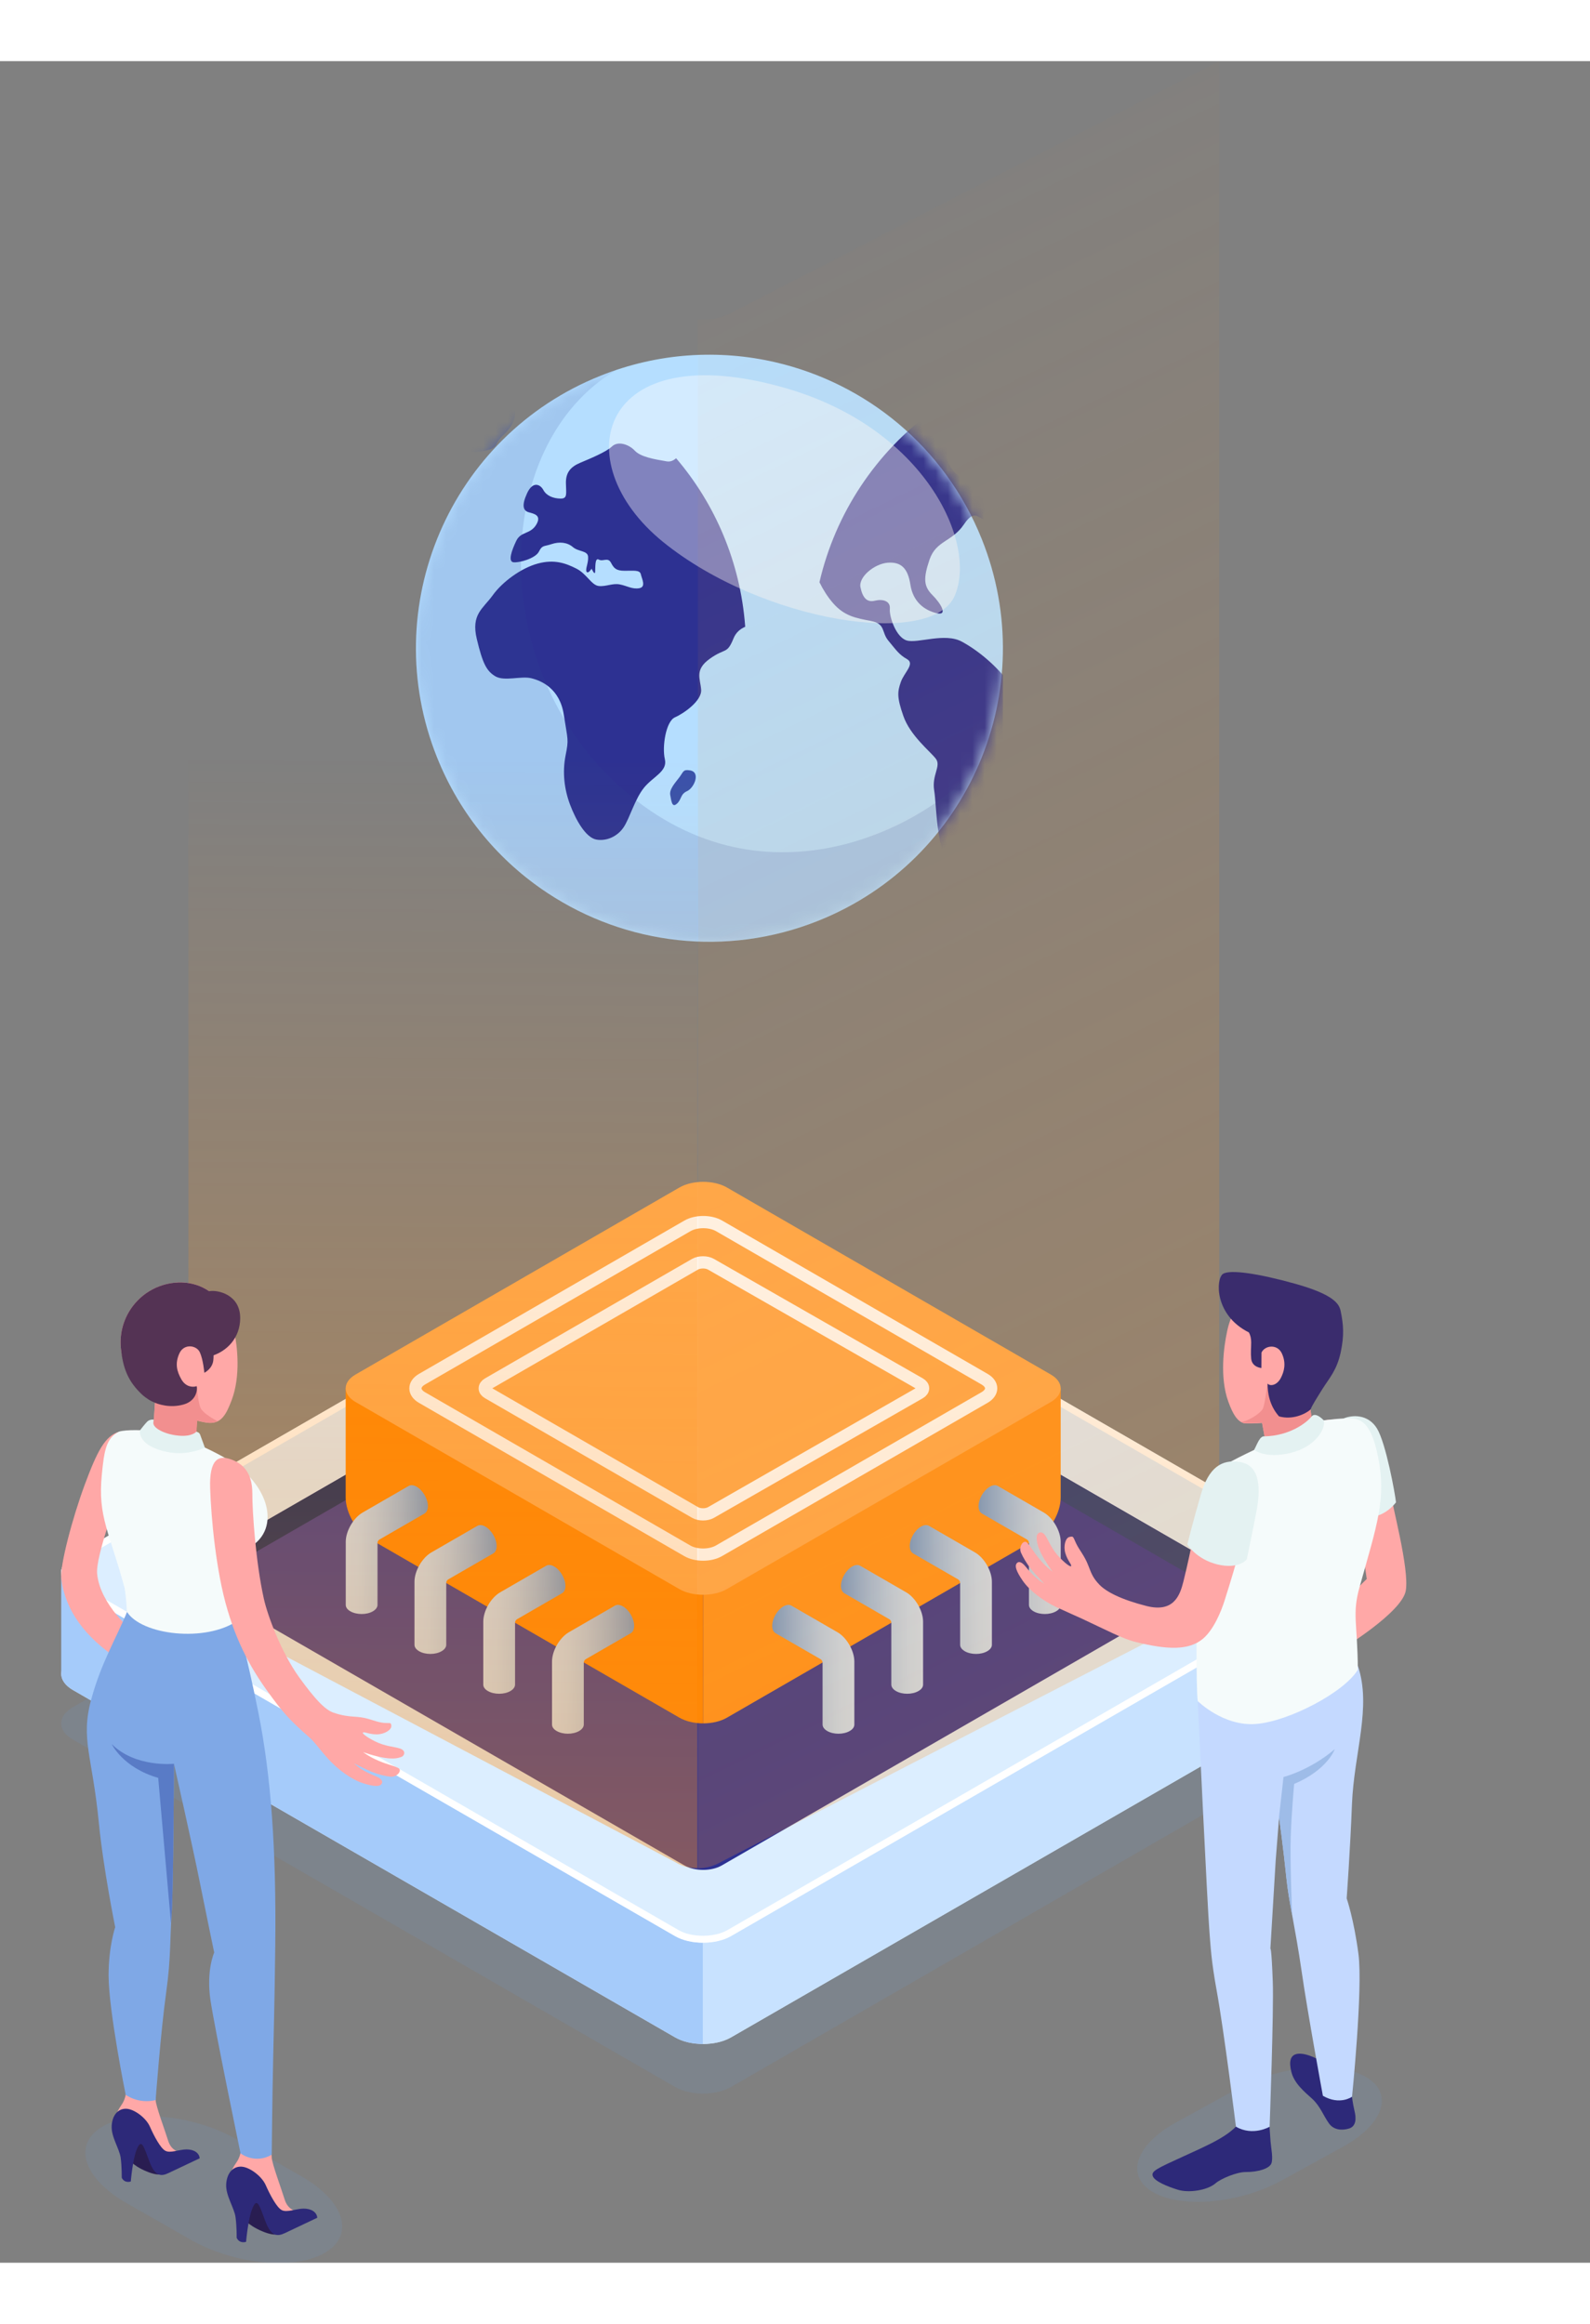 <svg width="130" height="190" viewBox="0 0 130 180" fill="none" xmlns="http://www.w3.org/2000/svg">
<rect x="0" y="0" width="130" height="180" fill="#808080" stroke="none"/>
<g clip-path="url(#clip0)">
<path opacity="0.15" d="M109.021 137.219L59.778 165.625C59.141 165.994 58.312 166.171 57.482 166.171C56.652 166.171 55.823 165.994 55.186 165.625L5.955 137.225C5.318 136.861 5 136.384 5 135.901C5 135.554 5.165 135.202 5.506 134.906C5.631 134.793 5.778 134.679 5.955 134.577L55.198 106.177C56.459 105.444 58.516 105.444 59.789 106.177L109.021 134.571C110.282 135.304 110.282 136.497 109.021 137.219Z" fill="#6B99D1"/>
<path d="M109.021 133.168L59.778 161.568C59.141 161.937 58.312 162.113 57.482 162.113C56.652 162.113 55.828 161.937 55.198 161.573L5.96 133.173C5.324 132.804 5.006 132.327 5.006 131.849C5.006 131.366 5.324 130.889 5.96 130.525L12.637 126.678L55.203 102.119C56.465 101.386 58.522 101.386 59.795 102.119L109.026 130.52C110.282 131.247 110.282 132.44 109.021 133.168Z" fill="#DCEEFF"/>
<path d="M57.482 152.544V162.113C56.652 162.113 55.828 161.937 55.198 161.573L5.96 133.173C5.324 132.804 5.006 132.327 5.006 131.849V123.559C5.006 123.212 5.17 122.86 5.511 122.564L12.637 126.678L57.482 152.544Z" fill="#A5CBFA"/>
<path d="M57.482 152.544V162.113C58.312 162.113 59.136 161.937 59.766 161.574L109.021 133.168C109.657 132.798 109.975 132.321 109.975 131.844V123.553C109.975 123.207 109.81 122.854 109.475 122.559L102.35 126.673L57.482 152.544Z" fill="#C8E2FF"/>
<path d="M109.021 124.884L59.778 153.29C59.141 153.659 58.312 153.835 57.482 153.835C56.652 153.835 55.823 153.659 55.186 153.29L5.955 124.89C5.318 124.526 5 124.049 5 123.566C5 123.219 5.165 122.867 5.506 122.571C5.631 122.458 5.778 122.344 5.955 122.242L55.198 93.841C56.459 93.108 58.516 93.108 59.789 93.841L109.021 122.236C110.282 122.963 110.282 124.157 109.021 124.884Z" fill="#DCEEFF"/>
<path opacity="0.15" d="M24.635 172.927L19.39 169.931C15.833 167.899 10.915 167.413 8.415 168.841C5.915 170.269 6.763 173.081 10.327 175.113L15.573 178.109C19.129 180.141 24.047 180.634 26.547 179.199C29.047 177.763 28.192 174.959 24.635 172.927Z" fill="#6B99D1"/>
<path opacity="0.15" d="M96.167 168.519L101.162 165.772C104.548 163.909 109.231 163.463 111.611 164.773C113.998 166.082 113.184 168.661 109.79 170.524L104.796 173.271C101.409 175.134 96.727 175.58 94.346 174.27C91.966 172.954 92.774 170.382 96.167 168.519Z" fill="#6B99D1"/>
<path d="M57.488 93.857C58.243 93.857 58.982 94.028 59.505 94.329L108.731 122.723C109.151 122.968 109.396 123.275 109.396 123.559C109.396 123.843 109.151 124.144 108.731 124.388L59.488 152.794C58.971 153.096 58.255 153.266 57.476 153.266C56.698 153.266 55.987 153.101 55.465 152.794L6.233 124.388C5.801 124.144 5.568 123.849 5.568 123.559C5.568 123.371 5.682 123.167 5.892 122.979C5.994 122.883 6.108 122.797 6.239 122.729L55.482 94.329C55.999 94.028 56.732 93.857 57.488 93.857ZM57.488 93.289C56.658 93.289 55.828 93.471 55.198 93.84L5.955 122.24C5.778 122.337 5.631 122.451 5.506 122.57C5.17 122.871 5 123.224 5 123.564C5 124.053 5.318 124.525 5.955 124.888L55.186 153.289C55.823 153.658 56.652 153.834 57.482 153.834C58.312 153.834 59.141 153.658 59.778 153.289L109.021 124.883C110.282 124.161 110.282 122.968 109.021 122.235L59.789 93.84C59.153 93.471 58.323 93.289 57.488 93.289Z" fill="white"/>
<path d="M55.965 99.602L15.955 122.678C15.109 123.167 15.109 123.956 15.955 124.445L55.959 147.515C56.806 148.004 58.175 148.004 59.016 147.515L99.025 124.439C99.872 123.951 99.872 123.161 99.025 122.672L59.027 99.602C58.175 99.119 56.806 99.119 55.965 99.602Z" fill="#2D3192"/>
<path d="M99.02 122.678L59.022 99.608C58.602 99.363 58.045 99.244 57.493 99.244V100.795L98.758 124.599L99.02 124.445C99.867 123.956 99.867 123.167 99.02 122.678Z" fill="#1E3779"/>
<path d="M57.493 99.239C56.942 99.239 56.385 99.358 55.965 99.602L15.955 122.678C15.109 123.167 15.109 123.957 15.955 124.445L16.222 124.599L57.499 100.79L57.493 99.239Z" fill="#031F60"/>
<path d="M57.817 112.973L69.659 106.154C69.841 106.046 69.841 105.875 69.659 105.767L57.812 98.926C57.63 98.818 57.329 98.818 57.147 98.926L45.322 105.762C45.14 105.87 45.14 106.04 45.322 106.148L57.147 112.967C57.334 113.081 57.636 113.081 57.817 112.973Z" stroke="white" stroke-miterlimit="10" stroke-linecap="round"/>
<path d="M57.493 108.507V135.901C58.198 135.901 58.897 135.748 59.437 135.435L84.78 120.803C85.854 120.184 86.723 118.678 86.723 117.439V108.507H57.493Z" fill="#FF931E"/>
<path d="M28.263 108.507V117.439C28.263 118.678 29.133 120.184 30.207 120.803L55.55 135.435C56.084 135.742 56.789 135.901 57.493 135.901V108.507H28.263Z" fill="#FF8500"/>
<path d="M55.544 124.923L29.07 109.626C27.996 109.007 27.996 108.001 29.07 107.381L55.55 92.09C56.624 91.471 58.363 91.471 59.437 92.09L85.916 107.381C86.99 108.001 86.99 109.007 85.916 109.626L59.425 124.923C58.351 125.542 56.613 125.542 55.544 124.923Z" fill="#FFAA4F"/>
<path d="M34.503 107.762L56.204 95.227C56.92 94.812 58.079 94.812 58.795 95.227L80.501 107.762C81.217 108.177 81.217 108.842 80.501 109.257L58.783 121.792C58.067 122.207 56.908 122.207 56.192 121.792L34.503 109.262C33.787 108.847 33.787 108.177 34.503 107.762Z" stroke="white" stroke-miterlimit="10" stroke-linecap="round"/>
<path d="M58.13 98.364L75.205 108.131C75.563 108.336 75.563 108.671 75.205 108.882L58.13 118.661C57.772 118.865 57.192 118.865 56.834 118.661L39.901 108.882C39.543 108.677 39.543 108.342 39.901 108.131L56.834 98.358C57.192 98.159 57.772 98.159 58.13 98.364Z" stroke="white" stroke-miterlimit="10" stroke-linecap="round"/>
<path d="M34.986 118.144C34.986 117.558 34.576 116.842 34.065 116.553C33.809 116.405 33.576 116.394 33.406 116.496L29.655 118.661C28.894 119.098 28.269 120.178 28.269 121.059V126.213C28.269 126.406 28.394 126.599 28.65 126.741C29.155 127.031 29.979 127.037 30.485 126.741C30.741 126.593 30.866 126.4 30.866 126.213V121.15C30.866 121.036 30.928 120.928 31.025 120.871L34.707 118.746C34.707 118.746 34.713 118.746 34.713 118.74L34.724 118.735C34.883 118.632 34.986 118.428 34.986 118.144Z" fill="url(#paint0_linear)"/>
<path d="M40.605 121.405C40.605 120.82 40.196 120.104 39.685 119.814C39.429 119.666 39.196 119.655 39.026 119.757L35.275 121.922C34.514 122.36 33.889 123.439 33.889 124.32V129.474C33.889 129.667 34.014 129.855 34.27 130.003C34.775 130.298 35.599 130.298 36.105 130.003C36.361 129.855 36.486 129.662 36.486 129.474V124.411C36.486 124.298 36.548 124.19 36.645 124.133L40.327 122.008C40.327 122.008 40.333 122.008 40.333 122.002L40.344 121.996C40.509 121.894 40.605 121.689 40.605 121.405Z" fill="url(#paint1_linear)"/>
<path d="M46.231 124.667C46.231 124.082 45.822 123.366 45.31 123.076C45.055 122.928 44.822 122.917 44.651 123.019L40.901 125.184C40.139 125.621 39.514 126.701 39.514 127.582V132.73C39.514 132.923 39.639 133.116 39.895 133.259C40.401 133.554 41.225 133.554 41.73 133.259C41.986 133.111 42.111 132.918 42.111 132.73V127.667C42.111 127.553 42.174 127.445 42.27 127.389L45.953 125.263C45.953 125.263 45.958 125.263 45.958 125.258L45.969 125.252C46.129 125.15 46.231 124.951 46.231 124.667Z" fill="url(#paint2_linear)"/>
<path d="M51.85 127.928C51.85 127.343 51.441 126.627 50.93 126.337C50.674 126.19 50.441 126.178 50.271 126.281L46.52 128.446C45.759 128.883 45.134 129.963 45.134 130.844V135.997C45.134 136.191 45.259 136.384 45.515 136.526C46.02 136.821 46.844 136.821 47.35 136.526C47.606 136.378 47.731 136.185 47.731 135.997V130.934C47.731 130.821 47.793 130.713 47.89 130.656L51.572 128.531C51.572 128.531 51.578 128.531 51.578 128.525L51.589 128.519C51.754 128.411 51.85 128.213 51.85 127.928Z" fill="url(#paint3_linear)"/>
<path d="M80.007 118.144C80.007 117.558 80.416 116.842 80.927 116.553C81.183 116.405 81.416 116.393 81.586 116.496L85.337 118.661C86.098 119.098 86.723 120.178 86.723 121.059V126.213C86.723 126.406 86.598 126.599 86.342 126.741C85.837 127.031 85.013 127.036 84.507 126.741C84.251 126.593 84.126 126.4 84.126 126.213V121.15C84.126 121.036 84.064 120.928 83.967 120.871L80.285 118.746C80.285 118.746 80.279 118.746 80.279 118.74L80.268 118.735C80.103 118.632 80.007 118.428 80.007 118.144Z" fill="url(#paint4_linear)"/>
<path d="M74.381 121.405C74.381 120.82 74.79 120.104 75.302 119.814C75.557 119.666 75.79 119.655 75.961 119.757L79.711 121.922C80.473 122.36 81.098 123.439 81.098 124.32V129.474C81.098 129.667 80.973 129.855 80.717 130.003C80.211 130.298 79.387 130.298 78.882 130.003C78.626 129.855 78.501 129.662 78.501 129.474V124.411C78.501 124.298 78.438 124.19 78.342 124.133L74.659 122.008C74.659 122.008 74.654 122.008 74.654 122.002L74.642 121.996C74.478 121.894 74.381 121.689 74.381 121.405Z" fill="url(#paint5_linear)"/>
<path d="M68.756 124.667C68.756 124.082 69.165 123.366 69.676 123.076C69.932 122.928 70.165 122.917 70.335 123.019L74.086 125.184C74.847 125.621 75.472 126.701 75.472 127.582V132.73C75.472 132.923 75.347 133.116 75.091 133.259C74.586 133.554 73.762 133.554 73.256 133.259C73 133.111 72.875 132.918 72.875 132.73V127.667C72.875 127.553 72.813 127.445 72.716 127.389L69.034 125.263C69.034 125.263 69.028 125.263 69.028 125.258L69.017 125.252C68.858 125.15 68.756 124.951 68.756 124.667Z" fill="url(#paint6_linear)"/>
<path d="M63.136 127.928C63.136 127.343 63.545 126.627 64.056 126.337C64.312 126.19 64.545 126.178 64.715 126.281L68.466 128.446C69.227 128.883 69.852 129.963 69.852 130.844V135.997C69.852 136.191 69.727 136.384 69.472 136.526C68.966 136.821 68.142 136.821 67.636 136.526C67.38 136.378 67.255 136.185 67.255 135.997V130.934C67.255 130.821 67.193 130.713 67.096 130.656L63.414 128.531C63.414 128.531 63.408 128.531 63.408 128.525L63.397 128.519C63.232 128.411 63.136 128.213 63.136 127.928Z" fill="url(#paint7_linear)"/>
<g clip-path="url(#clip1)">
<path d="M80.275 39.085C85.201 51.389 79.214 65.355 66.917 70.276C59.334 73.309 51.12 72.204 44.79 68.028C40.838 65.431 37.621 61.642 35.732 56.921C30.806 44.617 36.788 30.646 49.09 25.724C53.815 23.83 58.79 23.552 63.401 24.619C70.787 26.334 77.243 31.506 80.275 39.085Z" fill="#B5DEFF"/>
<mask id="mask0" mask-type="alpha" maskUnits="userSpaceOnUse" x="34" y="24" width="48" height="48">
<path d="M80.275 39.085C85.201 51.389 79.214 65.355 66.917 70.276C59.334 73.309 51.12 72.204 44.79 68.028C40.838 65.431 37.621 61.642 35.732 56.921C30.806 44.617 36.788 30.646 49.09 25.724C53.815 23.83 58.79 23.552 63.401 24.619C70.787 26.334 77.243 31.506 80.275 39.085Z" fill="#B5DEFF"/>
</mask>
<g mask="url(#mask0)">
<path d="M34.131 27.526C33.032 27.542 31.627 27.934 32.645 28.555C33.663 29.181 34.316 29.236 34.322 30.047C34.327 30.858 33.799 31.707 34.061 32.279C34.322 32.851 34.752 33.52 35.166 33.33C35.585 33.134 36.728 31.86 37.376 31.92C38.029 31.98 40.25 32.078 40.571 31.354C40.892 30.629 41.219 30.678 41.752 29.873C42.285 29.067 42.253 27.989 41.605 27.983C40.957 27.978 40.87 28.256 39.787 28.174C38.704 28.098 38.198 27.379 37.142 27.564C36.091 27.755 34.937 27.51 34.131 27.526Z" fill="#3A52AA"/>
<path d="M60.924 46.179L60.929 46.244C60.548 46.408 60.178 46.691 59.977 47.186C59.432 48.526 59.329 47.938 58.05 48.847C56.771 49.756 57.255 50.469 57.326 51.384C57.397 52.299 55.91 53.328 55.176 53.654C54.446 53.981 54.12 56.055 54.359 57.068C54.599 58.075 53.39 58.489 52.65 59.409C51.91 60.329 51.49 61.87 51.006 62.611C50.527 63.351 49.64 63.792 48.769 63.645C47.892 63.492 47.081 62.044 46.608 60.786C46.134 59.529 45.971 58.135 46.243 56.763C46.515 55.397 46.423 55.565 46.096 53.431C45.77 51.297 44.267 50.654 43.44 50.453C42.612 50.246 41.252 50.725 40.511 50.3C39.782 49.87 39.461 49.25 38.982 47.235C38.502 45.221 39.493 44.769 40.277 43.68C41.056 42.591 42.585 41.453 43.962 41.078C45.334 40.702 46.281 41.061 47.119 41.486C47.963 41.905 48.355 42.847 48.959 42.912C49.558 42.972 50.075 42.667 50.674 42.782C51.273 42.896 51.676 43.19 52.263 43.092C52.851 42.994 52.476 42.319 52.394 41.949C52.312 41.578 51.779 41.671 51.077 41.666C50.375 41.666 50.195 41.469 49.95 41.001C49.7 40.533 49.297 40.941 48.959 40.751C48.622 40.56 48.687 41.42 48.66 41.753C48.633 42.085 48.371 41.497 48.371 41.497C48.371 41.497 48.083 41.949 47.958 41.742C47.838 41.535 48.121 41.029 48.083 40.517C48.045 40.005 47.299 40.125 46.836 39.727C46.374 39.33 45.726 39.275 45.089 39.488C44.458 39.7 44.338 39.548 44.06 40.103C43.777 40.664 42.406 41.039 41.965 40.969C41.529 40.892 41.834 40.005 42.209 39.221C42.58 38.437 43.353 38.698 43.837 37.909C44.316 37.119 43.663 37.005 43.217 36.88C42.776 36.749 42.634 36.33 43.097 35.323C43.559 34.316 44.175 34.593 44.425 35.061C44.675 35.53 45.231 35.758 45.829 35.764C46.423 35.775 46.281 35.355 46.27 34.49C46.259 33.624 46.657 33.167 47.441 32.835C48.224 32.502 49.536 31.974 50.037 31.501C50.538 31.027 51.425 31.337 51.899 31.844C52.372 32.345 53.407 32.535 54.506 32.72C54.816 32.775 55.067 32.65 55.279 32.464C58.453 36.183 60.521 40.92 60.924 46.179Z" fill="#2D3192"/>
<path d="M56.428 57.988C55.845 57.89 55.894 58.081 55.551 58.544C55.208 59.001 54.708 59.523 54.8 60.003C54.893 60.482 54.936 61.07 55.339 60.716C55.742 60.362 55.606 59.937 56.178 59.681C56.755 59.42 57.304 58.141 56.428 57.988Z" fill="#3A52AA"/>
<path d="M83.445 27.809C82.198 28.474 79.58 29.481 78.366 29.138C77.762 28.969 77.043 28.73 76.281 28.582C71.654 31.947 68.312 36.918 67 42.602C67.305 43.228 67.675 43.805 68.083 44.279C69.036 45.395 70.016 45.537 71.219 45.771C72.427 46.005 72.046 46.68 72.639 47.388C73.233 48.096 73.483 48.509 74.158 48.89C74.833 49.272 73.919 49.985 73.652 50.763C73.385 51.536 73.309 51.977 73.864 53.551C74.414 55.13 76.025 56.409 76.504 57.019C76.983 57.629 76.172 58.342 76.379 59.621C76.586 60.901 76.52 64.298 77.745 66.209C78.97 68.12 79.705 67.897 79.607 66.607C79.509 65.316 79.09 64.102 79.835 63.133C80.581 62.164 82.095 62.425 82.606 60.656C83.118 58.892 83.45 58.974 84.266 58.369C85.083 57.765 84.718 57.253 85.48 55.887C86.242 54.52 86.466 53.235 85.339 52.669C84.218 52.108 83.466 52.163 82.503 50.834C81.539 49.506 80.037 48.215 78.638 47.459C77.245 46.702 75.029 47.627 74.142 47.366C73.26 47.11 72.699 45.428 72.754 44.774C72.814 44.121 72.155 43.958 71.518 44.116C70.881 44.273 70.527 43.865 70.353 43.016C70.179 42.166 71.502 41.094 72.574 41.007C73.646 40.925 74.223 41.421 74.436 42.809C74.648 44.197 75.568 44.883 76.559 45.128C77.549 45.379 76.929 44.344 76.227 43.642C75.524 42.94 75.475 42.297 76.003 40.745C76.531 39.194 77.838 39.308 78.807 37.882C79.776 36.45 79.966 37.528 80.946 37.669C81.926 37.811 81.779 37.283 82.144 36.39C82.508 35.502 83.755 36.265 84.778 35.541C85.802 34.816 83.662 33.684 83.804 32.699C83.945 31.718 84.92 31.751 84.375 30.281C83.831 28.811 84.582 28.751 84.969 28.207C85.377 27.679 84.691 27.145 83.445 27.809ZM81.997 31.403C81.675 32.132 81.392 31.991 80.864 32.786C80.331 33.586 79.504 34.022 78.965 34.092C78.431 34.158 77.544 33.205 77.5 32.617C77.457 32.029 78.306 31.855 79.269 31.729C80.233 31.599 81.055 31.185 81.926 30.499C82.617 29.949 82.318 30.679 81.997 31.403Z" fill="#2D3192"/>
<path opacity="0.4" d="M64.249 26.737C48.969 22.327 46.117 32.742 54.211 39.308C62.311 45.874 76.192 48.036 78.059 43.707C79.931 39.379 75.609 30.014 64.249 26.737Z" fill="white"/>
<path opacity="0.15" d="M51.495 60.024C39.623 50.279 39.988 31.359 50.401 25.245C49.96 25.392 49.525 25.55 49.084 25.724C36.782 30.651 30.799 44.622 35.725 56.921C37.614 61.641 40.831 65.431 44.783 68.028C51.114 72.204 59.334 73.309 66.911 70.276C73.127 67.788 77.727 62.992 80.122 57.264C76.774 61.925 63.362 69.764 51.495 60.024Z" fill="#344593"/>
</g>
</g>
<path opacity="0.3" d="M59.868 20.535C59.058 20.997 58.115 21.162 57.069 21.131C57.052 21.131 57.04 21.131 57.023 21.131C57.035 21.131 57.052 21.131 57.063 21.131V147.746C57.684 147.746 58.316 147.592 58.931 147.242L98.59 126.784C99.326 126.42 99.682 126.101 99.682 125.655V0L59.868 20.535Z" fill="url(#paint8_linear)"/>
<path opacity="0.5" d="M56.984 21.131C56.748 21.136 56.518 21.126 56.294 21.105C56.277 21.105 56.265 21.1 56.249 21.1C56.024 21.079 55.805 21.043 55.598 21.002C55.457 20.971 55.323 20.925 55.188 20.889C55.104 20.864 55.014 20.848 54.935 20.817C54.722 20.741 54.509 20.653 54.307 20.55L15.405 0V125.655C15.421 126.06 15.702 126.374 16.157 126.615L55.205 147.242C55.839 147.628 56.383 147.73 56.972 147.741C56.989 147.741 57.006 147.746 57.023 147.746V21.131C57.006 21.131 56.995 21.131 56.984 21.131Z" fill="url(#paint9_linear)"/>
<path d="M113.662 116.837C113.799 118.046 115.247 123.26 114.937 125.054C114.627 126.84 109.701 129.828 109.701 129.828L109.017 126.768L111.747 124.096L111.012 119.026L113.662 116.837Z" fill="#FFA8A7"/>
<path d="M109.846 110.974C110.551 110.672 111.862 110.6 112.59 111.803C113.317 113.005 114.066 117.125 114.138 117.83C114.138 117.83 113.122 119.235 111.596 119.004L109.846 110.974Z" fill="#E4F2F2"/>
<path d="M110.537 166.412C110.537 166.412 110.595 166.945 110.753 167.622C110.883 168.148 110.904 168.825 110.321 169.019C109.73 169.206 109.061 169.149 108.679 168.638C108.211 168.004 107.959 167.212 107.282 166.592C106.627 166.002 105.813 165.332 105.582 164.389C105.366 163.539 105.503 163.006 106.086 162.919C106.821 162.811 107.988 163.431 108.585 163.87C109.017 164.18 110.537 166.412 110.537 166.412Z" fill="#2D2979"/>
<path d="M103.796 168.882C103.796 168.882 103.84 169.559 103.883 170.099C103.926 170.64 104.113 171.497 103.94 171.9C103.768 172.296 102.882 172.591 101.838 172.584C101.161 172.577 99.85 173.102 99.382 173.506C98.719 174.082 97.192 174.312 96.299 174.031C95.399 173.751 94.406 173.333 94.254 172.922C94.103 172.512 94.571 172.303 96.76 171.302C98.95 170.301 100.563 169.61 101.413 168.45L103.796 168.882Z" fill="#2D2979"/>
<path d="M111.07 154.775C110.695 151.908 110.105 150.209 110.105 150.209C110.105 150.209 110.393 146.269 110.537 142.532C110.703 138.29 112.172 134.56 111.012 131.175L97.927 134.084C97.927 134.084 98.719 150.994 98.892 153.039C98.986 154.148 99.022 155.257 99.483 157.785C100.08 161.069 101.052 168.875 101.052 168.875C102.435 169.682 103.804 168.882 103.804 168.882C103.804 168.882 104.156 159.362 104.063 156.993C103.955 154.105 103.868 154.328 103.868 154.328L104.3 147.134L104.581 143.554C104.581 143.554 104.941 146.183 105.179 148.531C105.388 150.576 105.878 152.427 106.432 156.236C106.907 159.542 108.16 166.348 108.16 166.348C109.543 167.154 110.544 166.427 110.544 166.427C110.544 166.427 111.437 157.641 111.07 154.775Z" fill="#C4D9FF"/>
<path d="M104.574 143.555C104.574 143.555 104.934 146.183 105.171 148.531C105.272 149.517 105.438 150.461 105.647 151.592C105.647 151.592 105.46 147.22 105.532 145.153C105.604 143.086 105.812 140.854 105.812 140.854C108.563 139.687 109.132 138.009 109.132 138.009C107.094 139.752 104.941 140.285 104.941 140.285L104.574 143.555Z" fill="#9EBCE8"/>
<path d="M109.154 111.046C108.16 111.097 107.419 111.349 107.289 111.061C107.188 110.83 107.066 109.505 107.059 109.505C107.174 109.217 107.275 108.907 107.275 108.907C108.528 108.137 109.421 106.833 109.586 105.263C109.867 102.57 107.908 100.165 105.222 99.884C102.694 99.617 100.829 101.396 100.332 103.845C100.066 105.047 99.706 107.611 100.426 109.592C100.829 110.701 101.175 111.19 101.693 111.363C101.873 111.399 102.838 111.378 103.191 111.342C103.191 111.342 103.328 112.09 103.415 112.566C103.508 113.048 103.472 113.3 102.514 113.891C101.557 114.481 103.962 115.691 105.525 115.569C107.095 115.446 108.859 114.503 109.341 113.488C109.889 112.35 109.838 111.01 109.154 111.046Z" fill="#FFA8A7"/>
<path d="M102.514 113.877C102.478 113.898 102.464 113.92 102.435 113.941L103.803 114.409L107.851 113.783L108.794 111.37C108.794 111.37 108.758 111.255 108.7 111.082C107.937 111.162 107.397 111.306 107.289 111.053C107.217 110.881 107.123 110.081 107.08 109.7C106.353 109.829 105.496 109.98 105.287 109.988C104.912 110.002 103.623 108.101 103.623 108.101C103.623 108.101 103.443 109.692 103.27 110.132C103.098 110.571 101.916 111.255 101.484 111.248C101.549 111.284 101.614 111.313 101.686 111.342C101.866 111.378 102.831 111.356 103.184 111.32C103.184 111.32 103.321 112.069 103.407 112.544C103.508 113.034 103.472 113.286 102.514 113.877Z" fill="#F28F8F"/>
<path d="M109.615 102.196C109.493 101.612 109.082 100.856 105.935 99.97C102.925 99.128 100.57 98.768 99.987 99.156C99.41 99.545 99.266 102.52 102.111 103.938C102.226 104.154 102.298 104.406 102.298 104.752C102.298 105.213 102.248 105.58 102.298 106.084C102.37 106.797 103.134 106.848 103.134 106.848C103.134 106.848 103.141 106.437 103.141 105.587C103.407 104.997 104.437 104.846 104.812 105.667C105.186 106.488 104.977 107.172 104.718 107.669C104.387 108.295 103.825 108.346 103.638 108.122C103.638 108.835 103.775 109.901 104.574 110.801C105.64 111.104 106.691 110.643 107.152 110.24C107.267 109.923 107.635 109.347 108.11 108.583C108.693 107.654 109.298 107.049 109.622 105.544C109.91 104.162 109.846 103.326 109.615 102.196Z" fill="#3A2C6D"/>
<path d="M107.714 111.198C107.987 111.889 107.289 112.724 105.416 113.315C103.544 113.905 103.378 113.149 103.378 113.149C103.378 113.149 100.635 114.402 99.742 115.022C98.618 115.807 98.121 118.082 97.97 121.914C97.797 126.357 97.783 132.939 97.927 134.077C97.927 134.077 100.03 136.173 102.716 135.949C105.402 135.726 109.925 133.35 111.019 131.513C110.991 127.617 110.537 126.983 111.163 124.744C112.604 119.609 113.367 117.506 112.668 114.093C112.092 111.277 111.279 110.931 110.17 110.96C109.046 110.989 107.714 111.198 107.714 111.198Z" fill="#F5FBFB"/>
<path d="M107.231 110.816C106.842 111.306 105.489 112.379 103.393 112.436C102.99 112.372 102.766 113.149 102.536 113.538C102.536 113.538 103.479 114.309 105.575 113.776C107.671 113.243 108.412 111.702 108.232 111.126C108.232 111.126 107.563 110.391 107.231 110.816Z" fill="#E4F2F2"/>
<path d="M93.743 126.307C95.946 126.861 96.465 125.471 96.753 124.319C97.451 121.532 97.833 119.011 98.352 117.434C98.964 115.569 99.612 115.274 100.519 114.906C101.585 114.482 102.5 115.382 102.147 117.751C101.729 120.56 101.175 122.533 100.123 125.86C99.85 126.724 99.23 128.273 98.316 129.014C97.178 129.936 95.464 129.893 92.871 129.252C91.762 128.978 90.552 128.316 88.464 127.344C87.902 127.084 87.463 126.904 86.39 126.407C85.31 125.903 84.193 125.068 83.624 124.247C83.055 123.426 82.984 123.044 83.099 122.857C83.243 122.619 83.502 122.677 83.797 123.015C84.1 123.361 84.539 123.98 85.382 124.485C85.382 124.485 84.683 123.764 84.309 123.296C83.934 122.828 83.639 122.317 83.473 121.935C83.272 121.46 83.682 120.812 83.999 121.15C84.316 121.489 84.46 121.834 85.029 122.519C85.547 123.138 86.051 123.491 86.051 123.491C86.051 123.491 85.475 122.713 85.108 121.978C84.748 121.237 84.748 120.862 84.762 120.61C84.777 120.358 85.13 120.063 85.461 120.538C85.756 120.963 85.951 121.625 86.642 122.346C87.146 122.871 87.571 123.167 87.585 123.023C87.6 122.879 87.283 122.591 87.103 121.986C86.93 121.402 87.11 120.732 87.441 120.66C87.773 120.588 87.715 120.61 87.981 121.179C88.248 121.748 88.666 122.173 88.982 123.001C89.263 123.736 89.386 124.031 89.89 124.564C90.444 125.14 91.647 125.774 93.743 126.307Z" fill="#FFA8A7"/>
<path d="M101.34 114.525C99.871 114.309 98.827 114.971 98.179 117.204C97.531 119.436 97.077 121.265 97.077 121.265C97.077 121.265 97.783 122.475 99.54 122.907C101.304 123.332 101.938 122.49 101.938 122.49C101.938 122.49 102.428 120.149 102.73 118.558C103.033 116.966 103.163 114.791 101.34 114.525Z" fill="#E4F2F2"/>
<path d="M13.402 172.642C13.402 172.642 13.179 173.031 11.969 172.527C10.759 172.023 10.42 171.418 10.42 171.418C10.42 171.418 10.737 168.998 11.479 169.603C12.228 170.208 13.402 172.642 13.402 172.642Z" fill="#291D51"/>
<path d="M10.37 164.166C10.392 165.433 10.421 166.405 9.938 167.089C9.456 167.774 9.412 168.234 9.412 168.234C9.412 168.234 10.845 168.436 11.573 169.423C12.3 170.409 12.264 171.396 12.934 171.562C13.611 171.727 14.742 170.949 14.742 170.949C14.742 170.949 14.029 170.921 13.748 170.02C13.467 169.12 12.747 167.205 12.725 166.7C12.696 166.196 12.725 164.245 12.725 164.245L10.37 164.166Z" fill="#FFA8A7"/>
<path d="M10.356 167.413C10.982 167.449 11.94 168.148 12.257 168.875C12.574 169.596 13.107 170.618 13.51 170.841C13.913 171.072 14.633 170.741 15.245 170.733C15.858 170.733 16.29 171.014 16.326 171.461C16.326 171.461 14.36 172.39 13.769 172.671C13.179 172.951 12.682 172.959 12.221 171.734C11.76 170.51 11.58 169.826 11.213 170.654C10.845 171.49 10.694 173.355 10.694 173.355C10.694 173.355 10.19 173.542 9.952 173.045C9.952 173.045 9.967 172.166 9.866 171.41C9.758 170.661 9.081 169.711 9.131 168.803C9.182 167.903 9.679 167.37 10.356 167.413Z" fill="#2D2979"/>
<path d="M22.908 177.546C22.908 177.546 22.677 177.95 21.431 177.424C20.185 176.898 19.832 176.279 19.832 176.279C19.832 176.279 20.157 173.773 20.927 174.406C21.698 175.04 22.908 177.546 22.908 177.546Z" fill="#291D51"/>
<path d="M19.775 168.775C19.797 170.086 19.833 171.094 19.329 171.8C18.832 172.505 18.789 172.981 18.789 172.981C18.789 172.981 20.272 173.189 21.028 174.212C21.784 175.235 21.741 176.257 22.44 176.423C23.138 176.589 24.305 175.789 24.305 175.789C24.305 175.789 23.563 175.76 23.275 174.831C22.987 173.902 22.245 171.922 22.216 171.396C22.188 170.878 22.094 168.775 22.094 168.775H19.775Z" fill="#FFA8A7"/>
<path d="M19.761 172.145C20.409 172.188 21.395 172.908 21.727 173.657C22.058 174.406 22.605 175.458 23.023 175.688C23.441 175.926 24.19 175.58 24.823 175.573C25.457 175.573 25.904 175.861 25.94 176.322C25.94 176.322 23.909 177.287 23.297 177.575C22.685 177.863 22.173 177.87 21.698 176.61C21.223 175.343 21.035 174.63 20.661 175.494C20.279 176.358 20.121 178.288 20.121 178.288C20.121 178.288 19.602 178.482 19.35 177.964C19.35 177.964 19.365 177.056 19.257 176.272C19.149 175.494 18.443 174.514 18.493 173.578C18.551 172.649 19.062 172.102 19.761 172.145Z" fill="#2D2979"/>
<path d="M9.744 112.055C8.598 112.386 7.943 113.654 6.935 116.369C5.927 119.084 4.875 123.044 5.012 124.089C5.336 126.645 6.928 128.835 9.664 130.649L10.889 128.41C10.889 128.41 8.202 126.249 7.943 123.685C7.799 122.245 9.664 117.355 9.664 117.226C9.664 117.096 9.744 112.055 9.744 112.055Z" fill="#FFA8A7"/>
<path d="M8.879 156.496C8.879 154.141 9.419 152.564 9.419 152.564C9.419 152.564 8.44 147.732 8.08 144.016C7.547 138.528 6.575 137.21 7.453 133.962C8.26 130.966 9.535 128.878 10.392 126.775L19.35 127.481C19.35 127.481 20.128 130.023 21.136 135.078C22.145 140.134 22.598 146.111 22.505 154.083C22.476 156.136 22.462 157.972 22.339 163.093C22.26 166.535 22.217 171.166 22.217 171.166C20.834 171.972 19.667 171.058 19.667 171.058C19.667 171.058 17.55 160.853 17.204 158.505C16.852 156.086 17.514 154.638 17.514 154.638C17.514 154.638 16.844 151.433 16.34 148.913C15.728 145.845 14.223 139.205 14.223 139.205C14.223 139.205 14.18 149.359 14.036 151.412C13.892 153.464 13.978 155.099 13.596 157.828C13.135 161.134 12.725 166.701 12.725 166.701C11.292 167.046 10.276 166.269 10.276 166.269C10.276 166.269 8.879 159.391 8.879 156.496Z" fill="#7FA8E6"/>
<path d="M14.223 139.205C14.223 139.205 14.18 149.359 14.036 151.412C14.021 151.671 14 151.894 13.985 152.11V152.125C13.985 152.161 13.978 152.197 13.978 152.233L12.934 140.357C10.046 139.529 9.131 137.592 9.131 137.592C11.076 139.543 14.223 139.205 14.223 139.205Z" fill="#597BC6"/>
<path d="M10.269 112.005C12.178 111.889 12.358 112.206 12.516 111.529C12.574 111.284 12.675 109.606 12.675 109.606C12.509 109.426 12.199 108.901 12.199 108.901C10.946 108.13 10.053 106.827 9.887 105.257C9.607 102.563 11.558 100.158 14.252 99.877C16.779 99.611 18.645 101.389 19.142 103.831C19.408 105.033 19.689 107.503 18.94 109.477C18.515 110.593 18.126 111.378 17.111 111.335C16.923 111.328 16.556 111.263 16.117 111.155C16.081 111.515 16.038 112.062 16.059 112.559C16.088 113.049 16.002 113.294 16.959 113.884C17.917 114.475 15.512 115.685 13.949 115.562C12.379 115.44 10.615 114.496 10.132 113.481C9.592 112.35 9.369 112.062 10.269 112.005Z" fill="#FFA8A7"/>
<path d="M10.133 113.481C9.592 112.35 9.376 112.062 10.277 112.005C12.185 111.889 12.365 112.206 12.523 111.529C12.581 111.284 12.682 109.606 12.682 109.606C12.516 109.426 12.207 108.901 12.207 108.901C11.522 108.476 10.946 107.892 10.536 107.187C10.601 107.122 10.651 107.079 10.651 107.079L14.727 109.182L15.483 109.016L16.088 108.332C16.088 108.332 16.182 109.513 16.369 110.046C16.549 110.579 17.781 111.191 17.795 111.198C17.608 111.292 17.384 111.335 17.125 111.328C16.938 111.32 16.571 111.256 16.131 111.148C16.095 111.508 16.052 112.055 16.074 112.552C16.103 113.042 16.016 113.286 16.974 113.877C17.932 114.468 15.527 115.677 13.964 115.555C12.379 115.44 10.615 114.496 10.133 113.481Z" fill="#F28F8F"/>
<path d="M11.666 109.066C10.442 107.943 10.053 106.834 9.887 105.257C9.607 102.563 11.558 100.158 14.252 99.877C15.994 99.697 17.42 100.482 18.306 101.793C18.306 101.793 18.126 102.16 17.845 102.426C17.845 102.426 18.069 103.053 17.672 103.492C17.392 103.809 17.305 104.263 17.37 104.681C17.442 105.141 17.492 105.71 17.442 106.207C17.37 106.92 16.707 107.237 16.707 107.237C16.707 107.237 16.614 106.157 16.34 105.566C16.074 104.976 15.044 104.825 14.669 105.646C14.295 106.467 14.446 107.107 14.835 107.784C15.188 108.397 15.75 108.44 16.081 108.332C16.16 108.605 16.067 109.534 15.008 109.83C13.942 110.132 12.955 109.851 12.408 109.57C12.077 109.419 11.666 109.066 11.666 109.066Z" fill="#543354"/>
<path d="M17.104 100.569C17.773 100.439 19.653 100.821 19.639 102.787C19.624 104.385 18.565 105.516 17.183 105.898L17.104 100.569Z" fill="#543354"/>
<path d="M12.163 111.968C11.81 112.408 11.774 112.962 13.135 113.301C14.914 113.747 16.117 113.07 16.117 113.07C16.117 113.07 17.953 113.834 19.199 114.705C22.245 116.822 22.98 120.495 19.905 121.755C19.718 123.138 19.487 126.689 19.43 127.495C16.83 129.31 11.558 128.691 10.37 126.768C10.356 126.112 10.233 125.011 10.19 124.845C8.951 120.25 7.979 119.026 8.325 115.562C8.519 113.582 8.678 112.581 9.729 112.048C10.377 111.86 11.781 111.94 12.163 111.968Z" fill="#F5FBFB"/>
<path d="M16.751 113.358C16.751 113.358 16.434 112.501 16.362 112.292C16.29 112.091 16.052 112.055 16.052 112.055C16.052 112.055 15.699 112.494 14.554 112.372C13.409 112.256 12.502 111.738 12.538 111.327L12.566 111.068C12.566 111.068 12.242 111.011 12.012 111.255C11.781 111.5 11.443 111.947 11.443 111.947C11.443 111.947 11.256 112.89 12.79 113.459C14.324 114.042 15.721 113.812 16.751 113.358Z" fill="#E4F2F2"/>
<path d="M31.233 135.842C30.607 135.748 30.102 135.438 29.217 135.374C28.432 135.323 27.927 135.258 27.236 135.014C26.552 134.769 25.745 133.905 24.485 132.169C23.002 130.124 21.871 127.077 21.569 125.695C20.906 122.713 20.625 118.565 20.632 117.11C20.632 115.368 19.84 114.676 18.925 114.331C17.852 113.927 17.104 114.302 17.183 116.7C17.262 119.098 17.665 123.52 18.609 126.653C19.062 128.172 19.883 130.513 21.785 133.156C23.11 134.999 23.614 135.568 25.313 137.066C25.774 137.477 26.019 137.894 26.811 138.78C27.603 139.666 28.734 140.494 29.685 140.796C30.628 141.099 31.024 141.056 31.168 140.89C31.348 140.681 31.226 140.451 30.808 140.264C30.39 140.076 29.67 139.831 28.943 139.176C28.943 139.176 29.836 139.63 30.39 139.86C30.945 140.083 31.521 140.22 31.939 140.264C32.45 140.314 32.954 139.731 32.536 139.536C32.119 139.335 31.744 139.299 30.923 138.946C30.174 138.629 29.692 138.254 29.692 138.254C29.692 138.254 30.599 138.586 31.413 138.715C32.227 138.845 32.587 138.73 32.825 138.643C33.062 138.557 33.242 138.132 32.688 137.952C32.198 137.793 31.507 137.801 30.614 137.347C29.966 137.016 29.555 136.699 29.692 136.641C29.829 136.584 30.196 136.807 30.83 136.8C31.435 136.792 32.025 136.432 31.996 136.094C31.968 135.755 31.852 135.935 31.233 135.842Z" fill="#FFA8A7"/>
</g>
<defs>
<linearGradient id="paint0_linear" x1="28.272" y1="121.693" x2="34.983" y2="121.693" gradientUnits="userSpaceOnUse">
<stop stop-color="#C8E2FF"/>
<stop offset="0.178" stop-color="#C2DEFC"/>
<stop offset="0.41" stop-color="#B2D1F4"/>
<stop offset="0.671" stop-color="#97BCE7"/>
<stop offset="0.952" stop-color="#729FD5"/>
<stop offset="1" stop-color="#6B99D1"/>
</linearGradient>
<linearGradient id="paint1_linear" x1="33.895" y1="124.954" x2="40.606" y2="124.954" gradientUnits="userSpaceOnUse">
<stop stop-color="#C8E2FF"/>
<stop offset="0.178" stop-color="#C2DEFC"/>
<stop offset="0.41" stop-color="#B2D1F4"/>
<stop offset="0.671" stop-color="#97BCE7"/>
<stop offset="0.952" stop-color="#729FD5"/>
<stop offset="1" stop-color="#6B99D1"/>
</linearGradient>
<linearGradient id="paint2_linear" x1="39.518" y1="128.215" x2="46.229" y2="128.215" gradientUnits="userSpaceOnUse">
<stop stop-color="#C8E2FF"/>
<stop offset="0.178" stop-color="#C2DEFC"/>
<stop offset="0.41" stop-color="#B2D1F4"/>
<stop offset="0.671" stop-color="#97BCE7"/>
<stop offset="0.952" stop-color="#729FD5"/>
<stop offset="1" stop-color="#6B99D1"/>
</linearGradient>
<linearGradient id="paint3_linear" x1="45.141" y1="131.476" x2="51.852" y2="131.476" gradientUnits="userSpaceOnUse">
<stop stop-color="#C8E2FF"/>
<stop offset="0.178" stop-color="#C2DEFC"/>
<stop offset="0.41" stop-color="#B2D1F4"/>
<stop offset="0.671" stop-color="#97BCE7"/>
<stop offset="0.952" stop-color="#729FD5"/>
<stop offset="1" stop-color="#6B99D1"/>
</linearGradient>
<linearGradient id="paint4_linear" x1="86.715" y1="121.693" x2="80.004" y2="121.693" gradientUnits="userSpaceOnUse">
<stop stop-color="#C8E2FF"/>
<stop offset="0.178" stop-color="#C2DEFC"/>
<stop offset="0.41" stop-color="#B2D1F4"/>
<stop offset="0.671" stop-color="#97BCE7"/>
<stop offset="0.952" stop-color="#729FD5"/>
<stop offset="1" stop-color="#6B99D1"/>
</linearGradient>
<linearGradient id="paint5_linear" x1="81.092" y1="124.954" x2="74.381" y2="124.954" gradientUnits="userSpaceOnUse">
<stop stop-color="#C8E2FF"/>
<stop offset="0.178" stop-color="#C2DEFC"/>
<stop offset="0.41" stop-color="#B2D1F4"/>
<stop offset="0.671" stop-color="#97BCE7"/>
<stop offset="0.952" stop-color="#729FD5"/>
<stop offset="1" stop-color="#6B99D1"/>
</linearGradient>
<linearGradient id="paint6_linear" x1="75.469" y1="128.215" x2="68.758" y2="128.215" gradientUnits="userSpaceOnUse">
<stop stop-color="#C8E2FF"/>
<stop offset="0.178" stop-color="#C2DEFC"/>
<stop offset="0.41" stop-color="#B2D1F4"/>
<stop offset="0.671" stop-color="#97BCE7"/>
<stop offset="0.952" stop-color="#729FD5"/>
<stop offset="1" stop-color="#6B99D1"/>
</linearGradient>
<linearGradient id="paint7_linear" x1="69.847" y1="131.476" x2="63.135" y2="131.476" gradientUnits="userSpaceOnUse">
<stop stop-color="#C8E2FF"/>
<stop offset="0.178" stop-color="#C2DEFC"/>
<stop offset="0.41" stop-color="#B2D1F4"/>
<stop offset="0.671" stop-color="#97BCE7"/>
<stop offset="0.952" stop-color="#729FD5"/>
<stop offset="1" stop-color="#6B99D1"/>
</linearGradient>
<linearGradient id="paint8_linear" x1="105.5" y1="170" x2="32.644" y2="20.358" gradientUnits="userSpaceOnUse">
<stop stop-color="#FF931E"/>
<stop offset="1" stop-color="#FF931E" stop-opacity="0"/>
</linearGradient>
<linearGradient id="paint9_linear" x1="36" y1="167" x2="36.693" y2="56.872" gradientUnits="userSpaceOnUse">
<stop stop-color="#FF931E"/>
<stop offset="1" stop-color="#FF931E" stop-opacity="0"/>
</linearGradient>
<clipPath id="clip0">
<rect width="130" height="180" fill="white"/>
</clipPath>
<clipPath id="clip1">
<rect width="48" height="48" fill="white" transform="translate(34 24)"/>
</clipPath>
</defs>
</svg>
